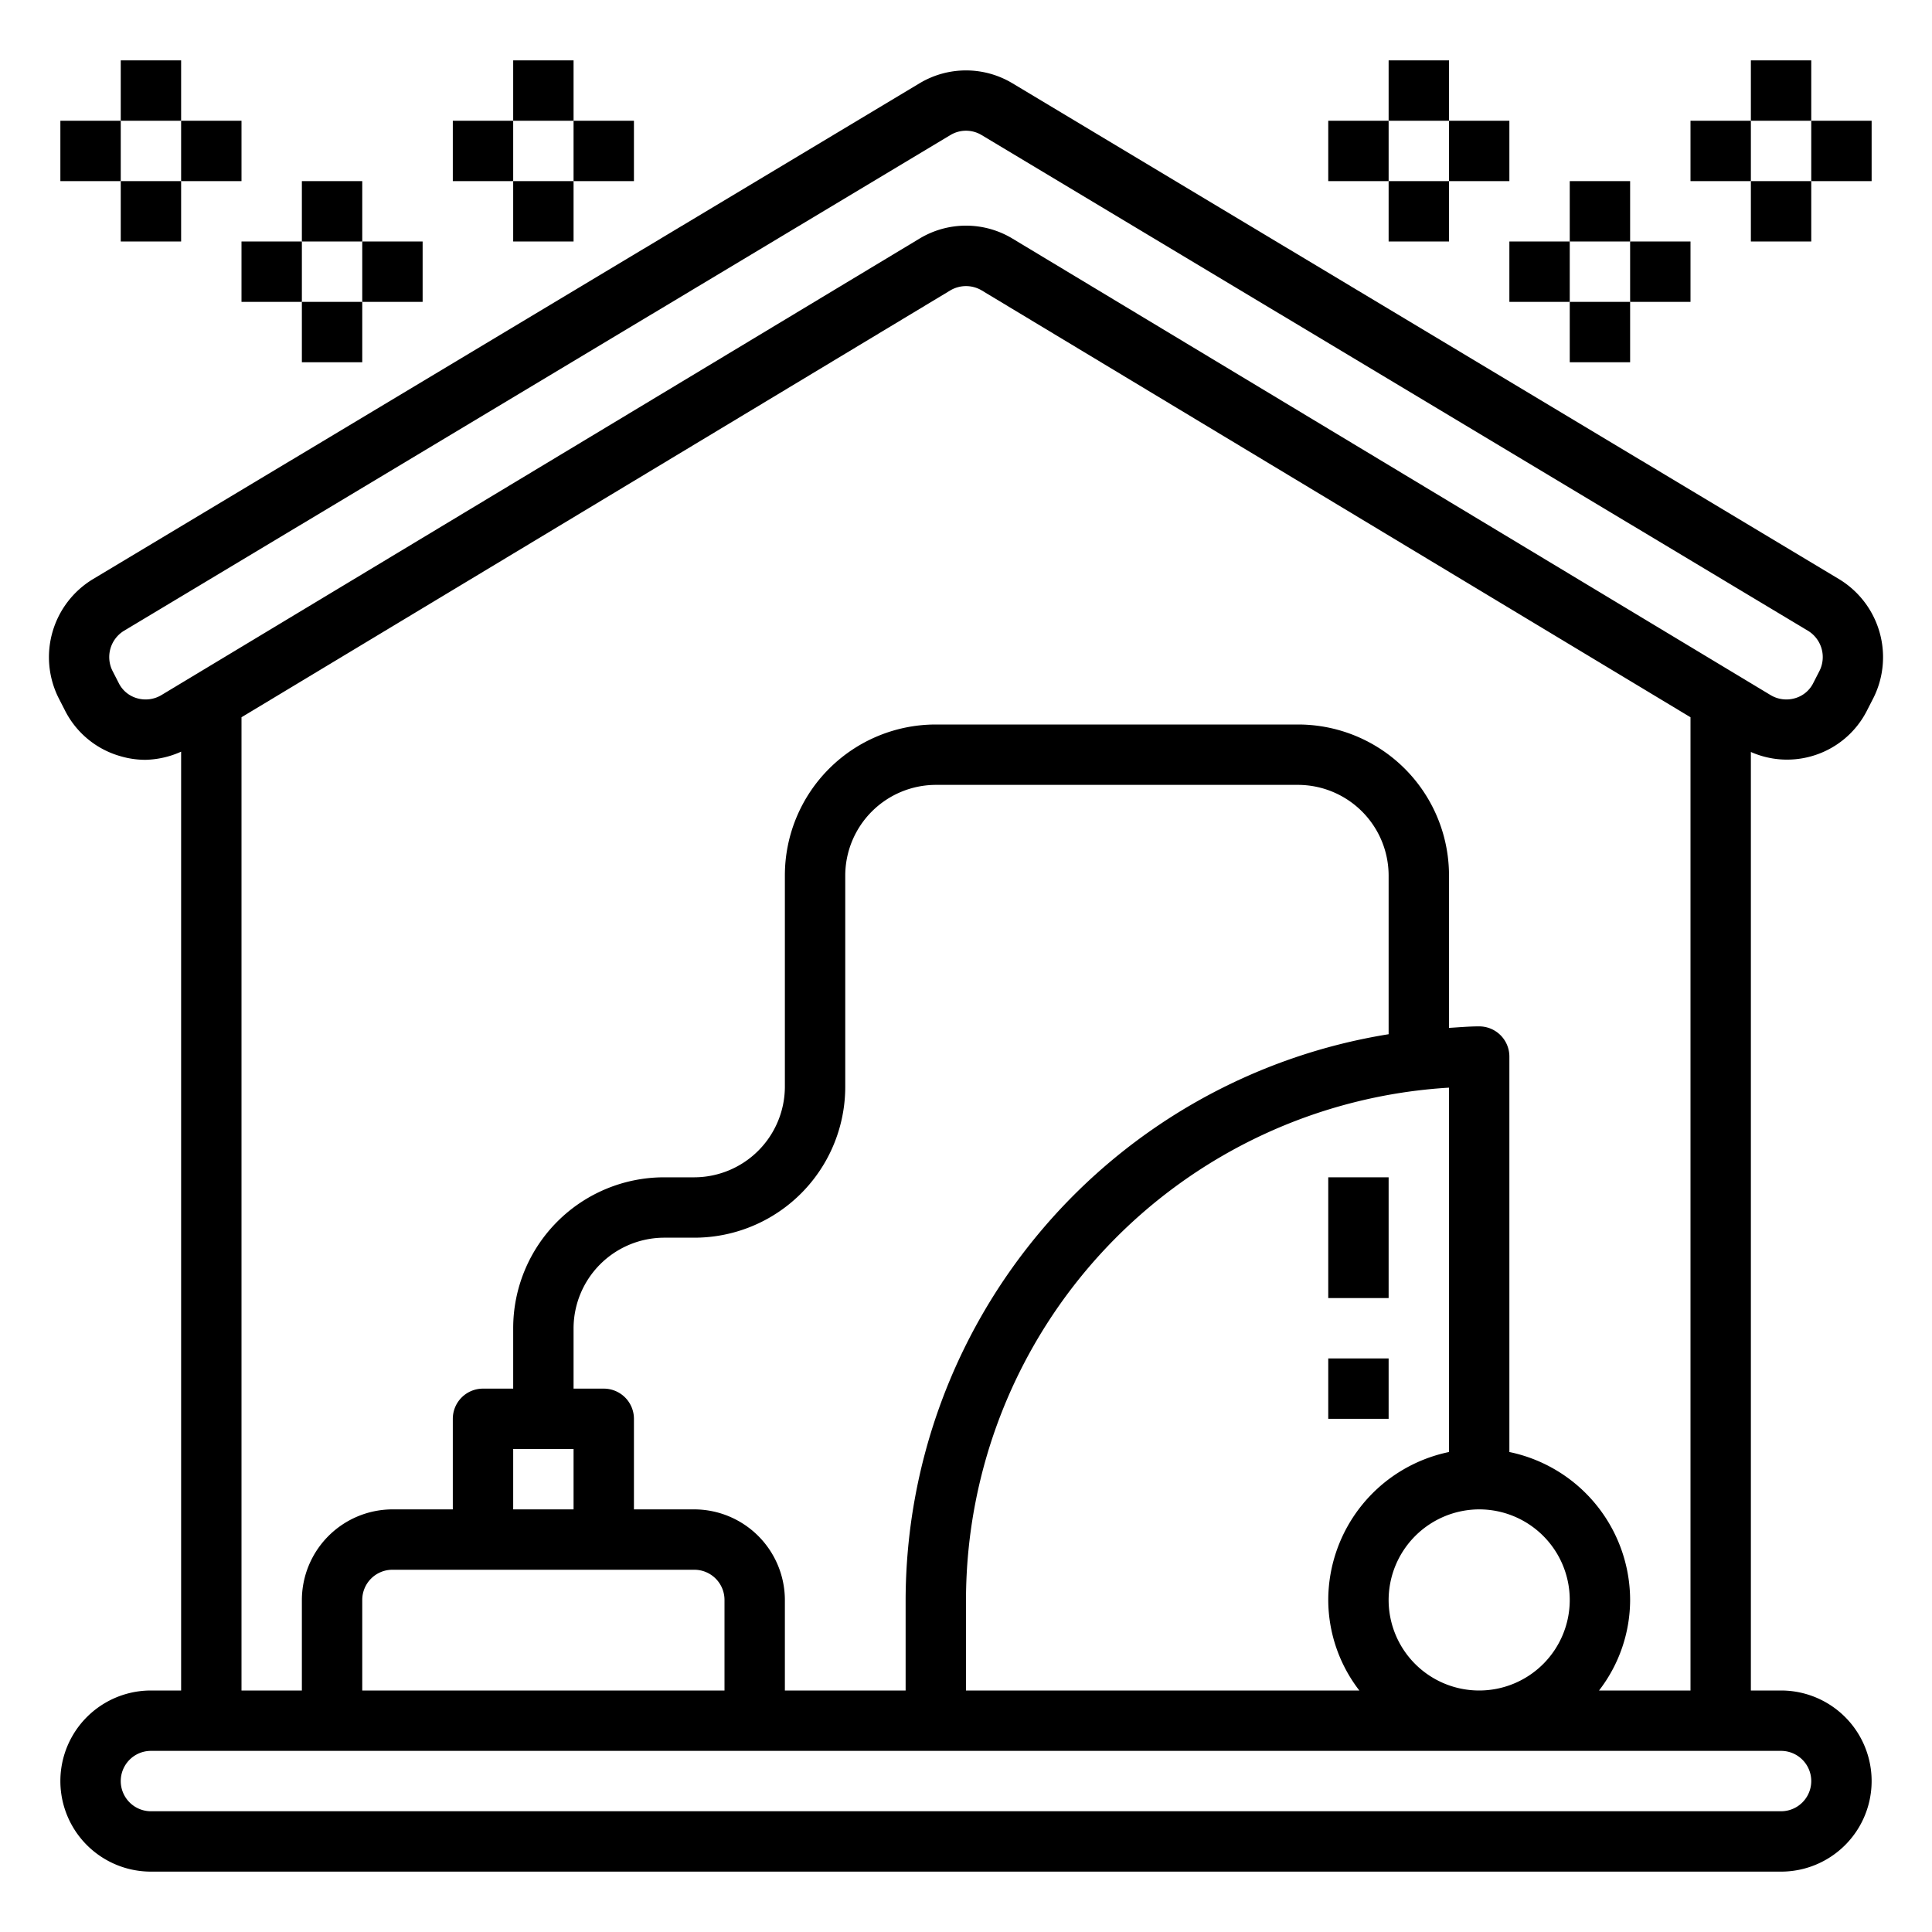 <svg height="512" viewBox="0 0 64 64" width="512" xmlns="http://www.w3.org/2000/svg"><g id="vacuum-vacuum_cleaner-home-house-clean" data-name="vacuum-vacuum cleaner-home-house-clean"><path d="m44 39h2v4h-2z"/><path d="m44 45h2v2h-2z"/><path d="m60.01 25.05a2.963 2.963 0 0 0 1.85-1.54l.21-.41a3.022 3.022 0 0 0 -1.14-3.91l-27.39-16.43a2.988 2.988 0 0 0 -3.08 0l-27.39 16.43a3.022 3.022 0 0 0 -1.14 3.91l.21.41a2.963 2.963 0 0 0 1.85 1.54 2.923 2.923 0 0 0 .83.12 3.033 3.033 0 0 0 1.18-.27v31.1h-1a3 3 0 0 0 0 6h54a3 3 0 0 0 0-6h-1v-31.09a2.958 2.958 0 0 0 2.01.14zm-1.01 32.95a1 1 0 0 1 0 2h-54a1 1 0 0 1 0-2zm-9-9.9v-13.1a1 1 0 0 0 -1-1c-.34 0-.67.03-1 .05v-5.05a5 5 0 0 0 -5-5h-12a5 5 0 0 0 -5 5v7a3.009 3.009 0 0 1 -3 3h-1a5 5 0 0 0 -5 5v2h-1a1 1 0 0 0 -1 1v3h-2a3.009 3.009 0 0 0 -3 3v3h-2v-32.24l23.48-14.14a1.02 1.02 0 0 1 1.04 0l23.48 14.14v32.24h-3.03a4.924 4.924 0 0 0 1.03-3 5.017 5.017 0 0 0 -4-4.9zm-4.97 7.9h-13.03v-3a17.02 17.02 0 0 1 16-16.97v12.07a5.017 5.017 0 0 0 -4 4.9 4.924 4.924 0 0 0 1.03 3zm-22.03-6h-2v-3a1 1 0 0 0 -1-1h-1v-2a3.009 3.009 0 0 1 3-3h1a5 5 0 0 0 5-5v-7a3.009 3.009 0 0 1 3-3h12a3.009 3.009 0 0 1 3 3v5.26a19.022 19.022 0 0 0 -16 18.74v3h-4v-3a3.009 3.009 0 0 0 -3-3zm0 2a1 1 0 0 1 1 1v3h-12v-3a1 1 0 0 1 1-1zm-6-2v-2h2v2zm32 0a3 3 0 1 1 -3 3 3.009 3.009 0 0 1 3-3zm-15.45-42.09a2.979 2.979 0 0 0 -3.1 0l-25.11 15.12a1.018 1.018 0 0 1 -.8.1.972.972 0 0 1 -.61-.51l-.21-.41a1.021 1.021 0 0 1 .38-1.31l27.39-16.43a1 1 0 0 1 1.02 0l27.39 16.43a1.021 1.021 0 0 1 .38 1.31l-.21.41a.972.972 0 0 1 -.61.51 1.018 1.018 0 0 1 -.8-.1z"/><path d="m17 2h2v2h-2z"/><path d="m15 4h2v2h-2z"/><path d="m17 6h2v2h-2z"/><path d="m19 4h2v2h-2z"/><path d="m10 6h2v2h-2z"/><path d="m8 8h2v2h-2z"/><path d="m10 10h2v2h-2z"/><path d="m12 8h2v2h-2z"/><path d="m4 2h2v2h-2z"/><path d="m2 4h2v2h-2z"/><path d="m4 6h2v2h-2z"/><path d="m6 4h2v2h-2z"/><path d="m58 2h2v2h-2z"/><path d="m56 4h2v2h-2z"/><path d="m58 6h2v2h-2z"/><path d="m60 4h2v2h-2z"/><path d="m52 6h2v2h-2z"/><path d="m50 8h2v2h-2z"/><path d="m52 10h2v2h-2z"/><path d="m54 8h2v2h-2z"/><path d="m46 2h2v2h-2z"/><path d="m44 4h2v2h-2z"/><path d="m46 6h2v2h-2z"/><path d="m48 4h2v2h-2z"/></g></svg>